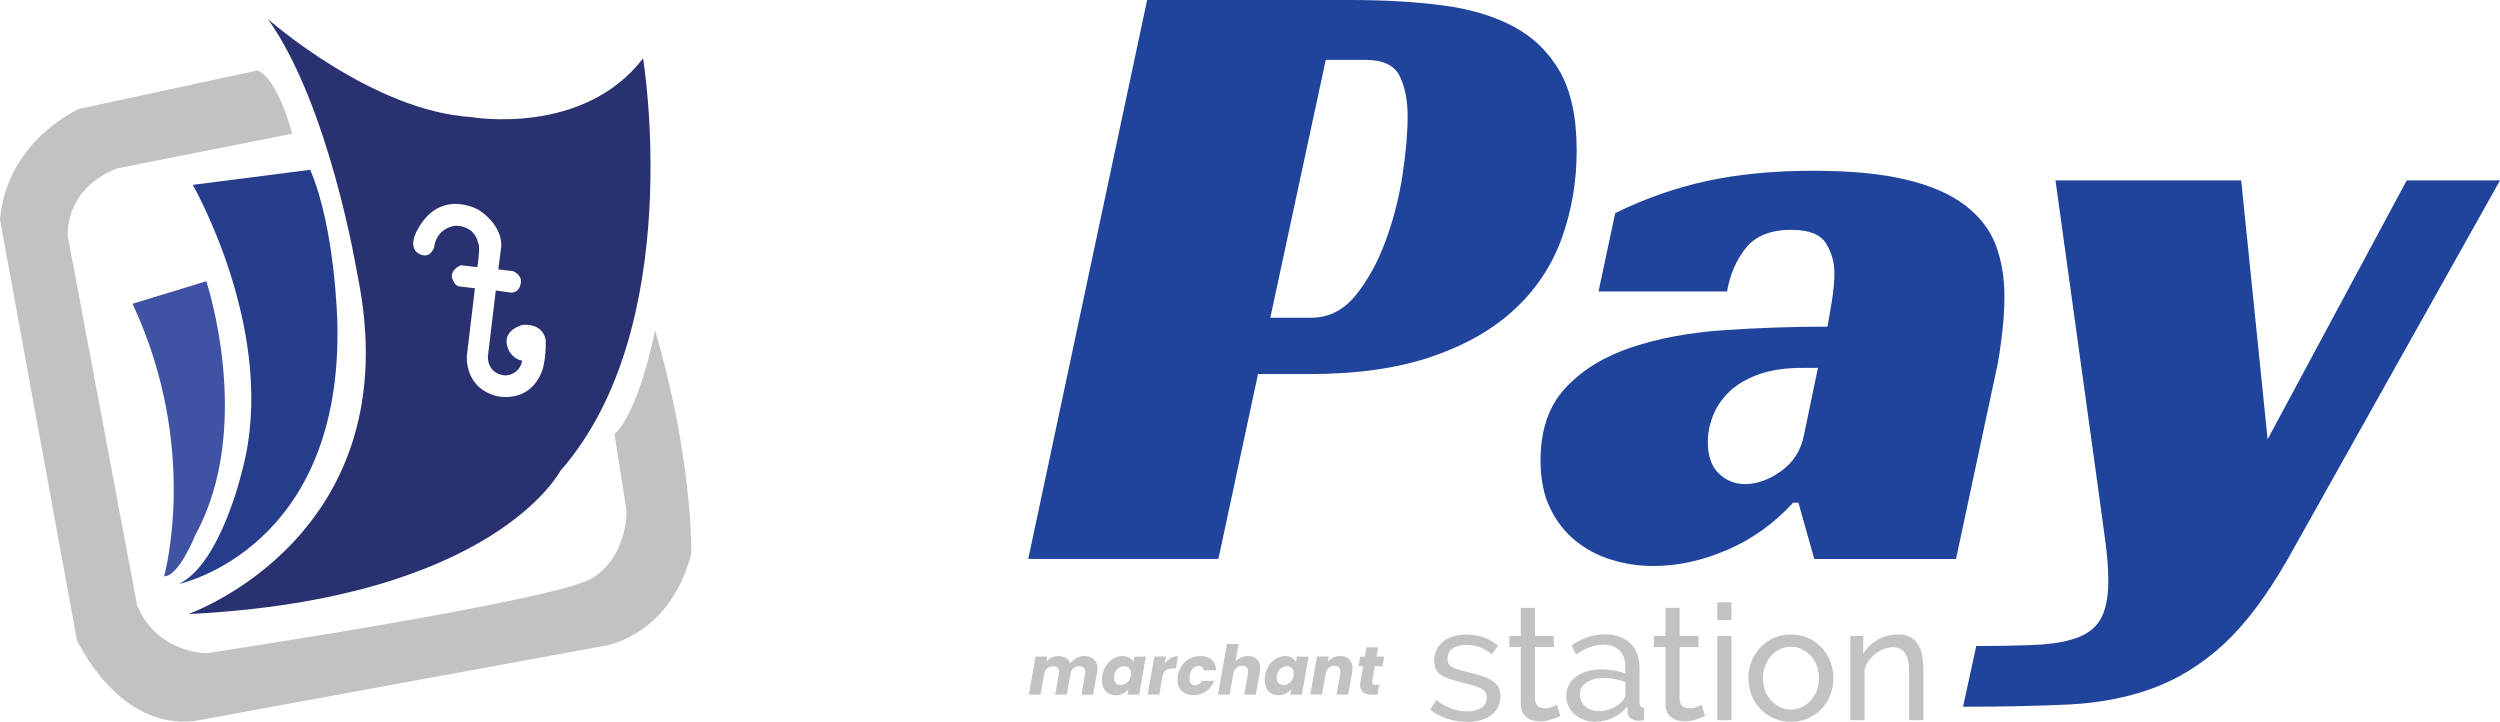 <?xml version="1.0" encoding="UTF-8"?>
<svg id="Layer_2" data-name="Layer 2" xmlns="http://www.w3.org/2000/svg" viewBox="0 0 439.8 126.98">
  <defs>
    <style>
      .cls-1 {
        fill: #c2c2c4;
      }

      .cls-2 {
        fill: #20449c;
      }

      .cls-3 {
        fill: #4052a3;
      }

      .cls-4 {
        fill: #293171;
      }

      .cls-5 {
        fill: #263d8c;
      }
    </style>
  </defs>
  <g id="Layer_1-2" data-name="Layer 1">
    <path class="cls-1" d="m115.25,58.09s-2.78,14.31-7.15,18.28l2.12,13.51s.26,7.82-5.96,11.79c-6.23,3.97-67.96,13.25-67.96,13.25,0,0-8.74,0-12.19-8.48L11.92,41.53s-.79-8.21,8.74-11.92l30.73-6.09s-2.38-9.54-6.09-11.13l-31.39,6.76S1.19,24.7,0,38.61l13.51,73.92s7.15,15.9,20.66,14.31l71.53-13.11s11.92-1.19,15.9-16.29c0,0,.4-16.29-6.36-39.34Z"/>
    <path class="cls-5" d="m59.34,56.63s-.36-16.51-4.77-26.76l-20.66,2.65s15.1,26.23,8.74,50.07c0,0-3.71,16.43-11.13,20.13,0,0,28.88-6.09,27.82-46.1Z"/>
    <path class="cls-3" d="m34.44,93.98c10.33-19.08,1.85-44.51,1.85-44.51l-12.98,3.97c11.92,25.43,5.56,47.95,5.56,47.95,2.65,0,5.56-7.42,5.56-7.42Z"/>
    <path class="cls-4" d="m33.12,108.03c53.78-2.65,65.44-25.17,65.44-25.17,22.35-25.45,14.57-72.59,14.57-72.59-10.6,13.78-30.2,10.33-30.2,10.33-17.49-1.06-35.77-17.22-35.77-17.22,10.86,15.37,15.63,44.51,15.63,44.51,9.8,46.36-29.67,60.14-29.67,60.14Zm40.07-67.13c4.03-8.13,11.06-3.95,11.06-3.95,4.4,2.93,3.93,6.45,3.93,6.45l-.52,3.99,2.65.32c1.73.91,1.3,2.09,1.3,2.09-.27,1.85-1.75,1.67-1.75,1.67l-2.64-.36-1.4,11.65c.07,3.3,3.14,3.29,3.14,3.29,2.67-.25,2.9-2.62,2.9-2.62-1.53-.18-2.33-1.74-2.33-1.74-1.73-3.64,2.48-4.55,2.48-4.55,3.84-.2,4,2.79,4,2.79.07,3.3-.63,5.29-.63,5.29-2.27,5.99-8.02,4.45-8.02,4.45-5.75-1.49-5.23-7.08-5.23-7.08l1.42-11.88-2.87-.34c-.63-.26-.73-.6-.73-.6-1.49-2.11,1.13-3.11,1.13-3.11l2.88.34s.2-.87.3-2.51c.1-1.64-.13-1.7-.13-1.7-.69-3.24-4-3.08-4-3.08-3.59.52-3.76,3.84-3.76,3.84-.98,2.38-2.85.98-2.85.98-1.65-1.14-.32-3.62-.32-3.62Z"/>
    <g>
      <path class="cls-2" d="m221.31,65.81l-6.97,32.52h-33.45L201.8,0h35.77c5.88,0,11.25.31,16.11.93,4.85.62,9.03,1.86,12.54,3.72,3.51,1.86,6.24,4.52,8.21,7.97,1.96,3.46,2.94,8.08,2.94,13.86,0,5.37-.85,10.45-2.56,15.25-1.7,4.8-4.44,8.98-8.21,12.54-3.77,3.56-8.65,6.38-14.63,8.44-5.99,2.07-13.27,3.1-21.83,3.1h-8.83Zm9.29-9.91c3.1,0,5.7-1.29,7.82-3.87,2.11-2.58,3.87-5.73,5.26-9.45,1.39-3.72,2.4-7.59,3.02-11.61.62-4.03.93-7.53.93-10.53,0-2.79-.46-5.13-1.39-7.04-.93-1.91-2.94-2.87-6.04-2.87h-6.97l-9.76,45.37h7.12Z"/>
      <path class="cls-2" d="m284.18,37.47c5.27-2.58,10.66-4.46,16.18-5.65,5.52-1.18,11.69-1.78,18.51-1.78s12.08.52,16.41,1.55c4.33,1.03,7.79,2.53,10.37,4.49,2.58,1.96,4.39,4.29,5.42,6.97,1.03,2.69,1.55,5.73,1.55,9.14,0,1.96-.13,4.08-.39,6.35-.26,2.27-.54,4.18-.85,5.73l-7.28,34.07h-24.93l-2.79-9.91h-.93c-3.31,3.61-7.15,6.38-11.54,8.28-4.39,1.91-8.75,2.86-13.08,2.86-2.48,0-4.9-.36-7.28-1.08-2.38-.72-4.49-1.83-6.35-3.33-1.86-1.5-3.36-3.41-4.49-5.73-1.13-2.32-1.7-5.13-1.7-8.44,0-5.37,1.47-9.63,4.41-12.77,2.94-3.15,6.81-5.52,11.61-7.12,4.8-1.6,10.22-2.61,16.26-3.02,6.04-.41,12.1-.62,18.19-.62.21-1.03.46-2.5.77-4.41.31-1.91.46-3.59.46-5.03,0-1.86-.49-3.58-1.47-5.19-.98-1.6-3.02-2.4-6.12-2.4-3.61,0-6.27,1.06-7.97,3.17-1.7,2.12-2.81,4.67-3.33,7.67h-22.61l2.94-13.78Zm35.62,27.25h-2.79c-3,0-5.55.39-7.67,1.16-2.12.77-3.82,1.78-5.11,3.02-1.29,1.24-2.25,2.63-2.86,4.18-.62,1.55-.93,3.1-.93,4.65,0,2.48.64,4.33,1.94,5.57,1.29,1.24,2.81,1.86,4.57,1.86,2.17,0,4.31-.77,6.43-2.32,2.12-1.55,3.43-3.61,3.95-6.19l2.48-11.92Z"/>
      <path class="cls-2" d="m394.27,31.74l4.65,45.53,24.47-45.53h16.41l-37.32,66.58c-3.72,6.5-7.49,11.51-11.3,15.02-3.82,3.51-7.98,6.09-12.47,7.74-4.49,1.65-9.45,2.6-14.87,2.86-5.42.26-11.59.39-18.5.39l2.32-10.68c3.41,0,6.58-.05,9.52-.16,2.94-.1,5.29-.41,7.05-.93,2.37-.62,4.08-1.73,5.11-3.33,1.03-1.6,1.55-3.95,1.55-7.04,0-2.07-.18-4.44-.54-7.12-.36-2.68-.75-5.52-1.16-8.52l-7.59-54.82h32.67Z"/>
    </g>
    <g>
      <path class="cls-1" d="m258.1,126.98c-1.19,0-2.37-.18-3.52-.55-1.15-.37-2.15-.9-2.98-1.6l1.08-1.68c.87.66,1.74,1.16,2.61,1.49s1.79.5,2.76.5c1.08,0,1.94-.21,2.57-.64.63-.43.95-1.03.95-1.8,0-.36-.08-.67-.26-.92-.17-.26-.43-.48-.77-.67s-.78-.36-1.31-.51c-.53-.15-1.15-.31-1.85-.48-.89-.23-1.66-.44-2.3-.65-.64-.21-1.17-.45-1.59-.74-.42-.28-.72-.63-.91-1.02-.19-.4-.28-.89-.28-1.48,0-.74.15-1.4.44-1.97.29-.58.7-1.06,1.21-1.45.51-.39,1.11-.68,1.8-.88.69-.2,1.43-.3,2.23-.3,1.12,0,2.16.18,3.13.54.97.36,1.78.83,2.44,1.42l-1.14,1.51c-.62-.55-1.33-.96-2.1-1.24-.78-.27-1.57-.41-2.39-.41-.91,0-1.68.19-2.32.58-.63.39-.95,1.01-.95,1.86,0,.34.06.62.18.85.12.23.33.43.61.6.28.17.65.32,1.09.45.44.13.98.28,1.6.43.98.23,1.84.46,2.57.7.73.24,1.33.52,1.82.84.48.32.84.7,1.08,1.14s.36.97.36,1.59c0,1.38-.53,2.48-1.59,3.29-1.06.81-2.49,1.22-4.29,1.22Z"/>
      <path class="cls-1" d="m274.49,125.96c-.15.08-.35.17-.6.27-.25.1-.53.21-.84.31-.31.1-.65.19-1.02.26s-.75.1-1.15.1c-.91,0-1.7-.25-2.36-.75-.66-.5-.99-1.28-.99-2.34v-9.97h-2.02v-1.96h2.02v-4.94h2.5v4.94h3.32v1.96h-3.32v9.2c.04.55.22.95.54,1.19.32.25.7.37,1.14.37.49,0,.94-.08,1.35-.24s.69-.29.84-.38l.6,1.99Z"/>
      <path class="cls-1" d="m280.65,126.98c-.74,0-1.42-.12-2.04-.36-.63-.24-1.17-.56-1.62-.97-.45-.41-.81-.89-1.07-1.45-.26-.56-.38-1.15-.38-1.78,0-.7.15-1.34.45-1.92.3-.58.73-1.07,1.29-1.48.56-.41,1.22-.72,1.99-.94.77-.22,1.6-.33,2.51-.33.72,0,1.45.07,2.19.2.74.13,1.39.31,1.96.54v-1.19c0-1.21-.34-2.16-1.02-2.85s-1.65-1.04-2.9-1.04c-1.5,0-3.07.58-4.72,1.73l-.82-1.62c.97-.64,1.92-1.13,2.87-1.45.95-.32,1.93-.48,2.95-.48,1.89,0,3.39.52,4.49,1.56,1.1,1.04,1.65,2.51,1.65,4.4v6.05c0,.59.26.89.8.91v2.16c-.19.04-.37.07-.54.09-.17.02-.33.03-.48.03-.42,0-.82-.11-1.22-.34-.4-.23-.62-.62-.65-1.16l-.06-1.05c-.34.45-.73.85-1.17,1.19-.44.34-.9.63-1.39.85-.49.23-1,.4-1.52.51-.52.11-1.04.17-1.55.17Zm.63-1.87c.79,0,1.57-.17,2.33-.51.76-.34,1.35-.76,1.79-1.25.36-.42.54-.8.54-1.17v-2.19c-.59-.23-1.21-.4-1.86-.53s-1.28-.18-1.89-.18c-1.29,0-2.32.26-3.1.78-.78.52-1.16,1.24-1.16,2.14,0,.38.08.74.23,1.09.15.35.37.66.65.92.28.27.63.48,1.05.64.42.16.89.24,1.42.24Z"/>
      <path class="cls-1" d="m299.94,125.96c-.15.08-.35.17-.6.27-.25.1-.53.21-.84.31-.31.1-.65.19-1.02.26-.37.07-.75.1-1.15.1-.91,0-1.7-.25-2.36-.75-.66-.5-.99-1.28-.99-2.34v-9.97h-2.02v-1.96h2.02v-4.94h2.5v4.94h3.32v1.96h-3.32v9.2c.04.55.22.95.54,1.19.32.25.7.37,1.14.37.49,0,.94-.08,1.35-.24.41-.16.69-.29.84-.38l.6,1.99Z"/>
      <path class="cls-1" d="m302.1,109.09v-3.12h2.5v3.12h-2.5Zm0,17.61v-14.83h2.5v14.83h-2.5Z"/>
      <path class="cls-1" d="m315.05,126.98c-1.12,0-2.14-.21-3.05-.62-.92-.42-1.7-.97-2.36-1.68-.65-.7-1.16-1.51-1.52-2.44-.36-.93-.54-1.9-.54-2.93s.18-2.03.55-2.95c.37-.93.88-1.74,1.53-2.44.65-.7,1.44-1.26,2.36-1.68.92-.42,1.93-.62,3.03-.62s2.11.21,3.04.62c.93.42,1.72.98,2.37,1.68.65.7,1.16,1.52,1.53,2.44.37.93.55,1.91.55,2.95s-.18,2-.54,2.93c-.36.93-.87,1.74-1.53,2.44-.66.7-1.45,1.26-2.37,1.68-.92.42-1.94.62-3.05.62Zm-4.91-7.64c0,.78.13,1.5.38,2.16.26.66.61,1.24,1.05,1.73.44.49.97.88,1.56,1.16s1.24.43,1.92.43,1.32-.14,1.92-.43c.6-.28,1.12-.68,1.58-1.18.45-.5.81-1.09,1.07-1.76.26-.67.38-1.4.38-2.17s-.13-1.47-.38-2.14c-.26-.67-.61-1.26-1.07-1.76-.45-.5-.98-.89-1.58-1.18-.6-.28-1.24-.43-1.92-.43s-1.32.15-1.92.44c-.6.29-1.12.69-1.56,1.19-.45.5-.8,1.09-1.05,1.76-.26.67-.38,1.4-.38,2.17Z"/>
      <path class="cls-1" d="m338.37,126.7h-2.5v-8.29c0-1.59-.24-2.75-.72-3.47-.48-.72-1.22-1.08-2.2-1.08-.51,0-1.02.1-1.53.3s-.99.47-1.45.81c-.45.34-.85.75-1.19,1.22-.34.47-.6.99-.77,1.56v8.95h-2.5v-14.83h2.27v3.18c.59-1.04,1.43-1.88,2.54-2.5,1.11-.63,2.32-.94,3.62-.94.85,0,1.56.16,2.13.47.57.31,1.02.75,1.36,1.31s.58,1.22.72,1.97c.14.76.21,1.58.21,2.47v8.86Z"/>
    </g>
    <g>
      <path class="cls-1" d="m192.45,116c.4.38.61.91.61,1.59,0,.21-.02.44-.07.7l-.7,3.91h-2.04l.65-3.64c.02-.08.02-.19.02-.32,0-.34-.09-.59-.28-.77-.19-.18-.45-.26-.79-.26-.4,0-.74.12-1.01.35-.27.24-.44.57-.52,1l-.65,3.64h-2.04l.65-3.64c.02-.08.02-.19.02-.32,0-.34-.09-.59-.28-.77-.19-.18-.45-.26-.79-.26-.4,0-.74.12-1.01.35-.27.24-.44.57-.52,1v-.06l-.65,3.7h-2.05l1.18-6.7h2.05l-.14.85c.26-.29.57-.51.93-.68.36-.16.76-.25,1.18-.25.51,0,.95.11,1.3.32.36.22.61.53.76.94.3-.38.66-.68,1.1-.91s.9-.35,1.38-.35c.72,0,1.28.19,1.69.57Z"/>
      <path class="cls-1" d="m194.63,117.03c.35-.52.78-.92,1.27-1.2.5-.28,1.02-.42,1.57-.42.47,0,.87.1,1.19.29s.55.44.7.76l.17-.95h2.05l-1.19,6.7h-2.05l.18-.95c-.26.31-.58.56-.97.76-.39.19-.82.29-1.3.29s-.89-.11-1.25-.32c-.36-.22-.65-.52-.85-.92-.2-.4-.3-.86-.3-1.4,0-.26.02-.53.07-.82.12-.69.36-1.29.71-1.81Zm4.34,1.43c0-.39-.11-.7-.34-.92s-.52-.34-.87-.34c-.41,0-.78.15-1.12.44s-.55.69-.64,1.21c-.02.14-.04.28-.04.4,0,.39.11.7.34.93.23.23.51.34.86.34.41,0,.78-.15,1.12-.44.34-.3.55-.7.65-1.21.02-.14.04-.28.04-.4Z"/>
      <path class="cls-1" d="m205.96,115.77c.4-.23.83-.34,1.27-.34l-.38,2.17h-.56c-.51,0-.92.11-1.21.33-.3.22-.49.61-.59,1.16l-.55,3.11h-2.05l1.18-6.7h2.05l-.22,1.21c.31-.4.67-.71,1.07-.94Z"/>
      <path class="cls-1" d="m207.95,117.03c.38-.52.84-.92,1.4-1.2.56-.28,1.16-.42,1.82-.42.84,0,1.5.22,1.99.66s.75,1.06.78,1.86h-2.18c-.09-.51-.4-.77-.94-.77-.38,0-.7.15-.97.44s-.46.71-.55,1.25c-.03.17-.05.34-.05.53,0,.38.09.66.26.86.18.2.42.3.72.3.53,0,.92-.26,1.19-.77h2.2c-.31.78-.79,1.4-1.44,1.85-.65.45-1.39.67-2.22.67s-1.55-.24-2.06-.71c-.51-.48-.76-1.13-.76-1.95,0-.25.02-.51.07-.78.12-.7.37-1.3.74-1.82Z"/>
      <path class="cls-1" d="m221.13,115.99c.38.38.57.9.57,1.57,0,.22-.02.46-.07.72l-.7,3.91h-2.04l.65-3.64c.02-.14.04-.26.04-.36,0-.34-.09-.6-.28-.78s-.45-.28-.79-.28c-.4,0-.74.12-1.01.37-.27.25-.45.6-.53,1.04v-.02l-.65,3.66h-2.05l1.57-8.88h2.05l-.54,3.07c.26-.3.59-.53.97-.7.38-.17.8-.26,1.25-.26.66,0,1.17.19,1.55.56Z"/>
      <path class="cls-1" d="m223.26,117.03c.35-.52.78-.92,1.27-1.2.5-.28,1.02-.42,1.57-.42.47,0,.87.1,1.19.29s.55.44.7.76l.17-.95h2.05l-1.19,6.7h-2.05l.18-.95c-.26.31-.58.56-.97.76-.39.19-.82.29-1.3.29s-.89-.11-1.25-.32c-.36-.22-.65-.52-.85-.92-.2-.4-.3-.86-.3-1.4,0-.26.02-.53.07-.82.12-.69.36-1.29.71-1.81Zm4.34,1.43c0-.39-.11-.7-.34-.92s-.52-.34-.87-.34c-.41,0-.78.15-1.12.44s-.55.69-.64,1.21c-.02.14-.04.28-.04.4,0,.39.11.7.34.93.23.23.51.34.86.34.41,0,.78-.15,1.12-.44.34-.3.55-.7.65-1.21.02-.14.04-.28.04-.4Z"/>
      <path class="cls-1" d="m237.36,115.99c.38.38.58.9.58,1.57,0,.22-.02.46-.07.72l-.7,3.91h-2.04l.65-3.64c.02-.14.04-.26.04-.36,0-.34-.09-.6-.28-.78s-.45-.28-.79-.28c-.4,0-.74.12-1.01.37-.27.25-.45.6-.53,1.04v-.06l-.65,3.7h-2.05l1.18-6.7h2.05l-.16.9c.26-.3.59-.53.97-.71s.79-.26,1.23-.26c.67,0,1.2.19,1.58.56Z"/>
      <path class="cls-1" d="m241.38,119.89s-.01.09-.01.16c0,.14.04.25.13.31s.22.1.41.1h.73l-.31,1.74h-1.04c-1.34,0-2.02-.56-2.02-1.69,0-.17.02-.38.06-.64l.48-2.66h-.82l.3-1.7h.82l.29-1.63h2.05l-.29,1.63h1.34l-.3,1.7h-1.34l-.48,2.69Z"/>
    </g>
  </g>
</svg>